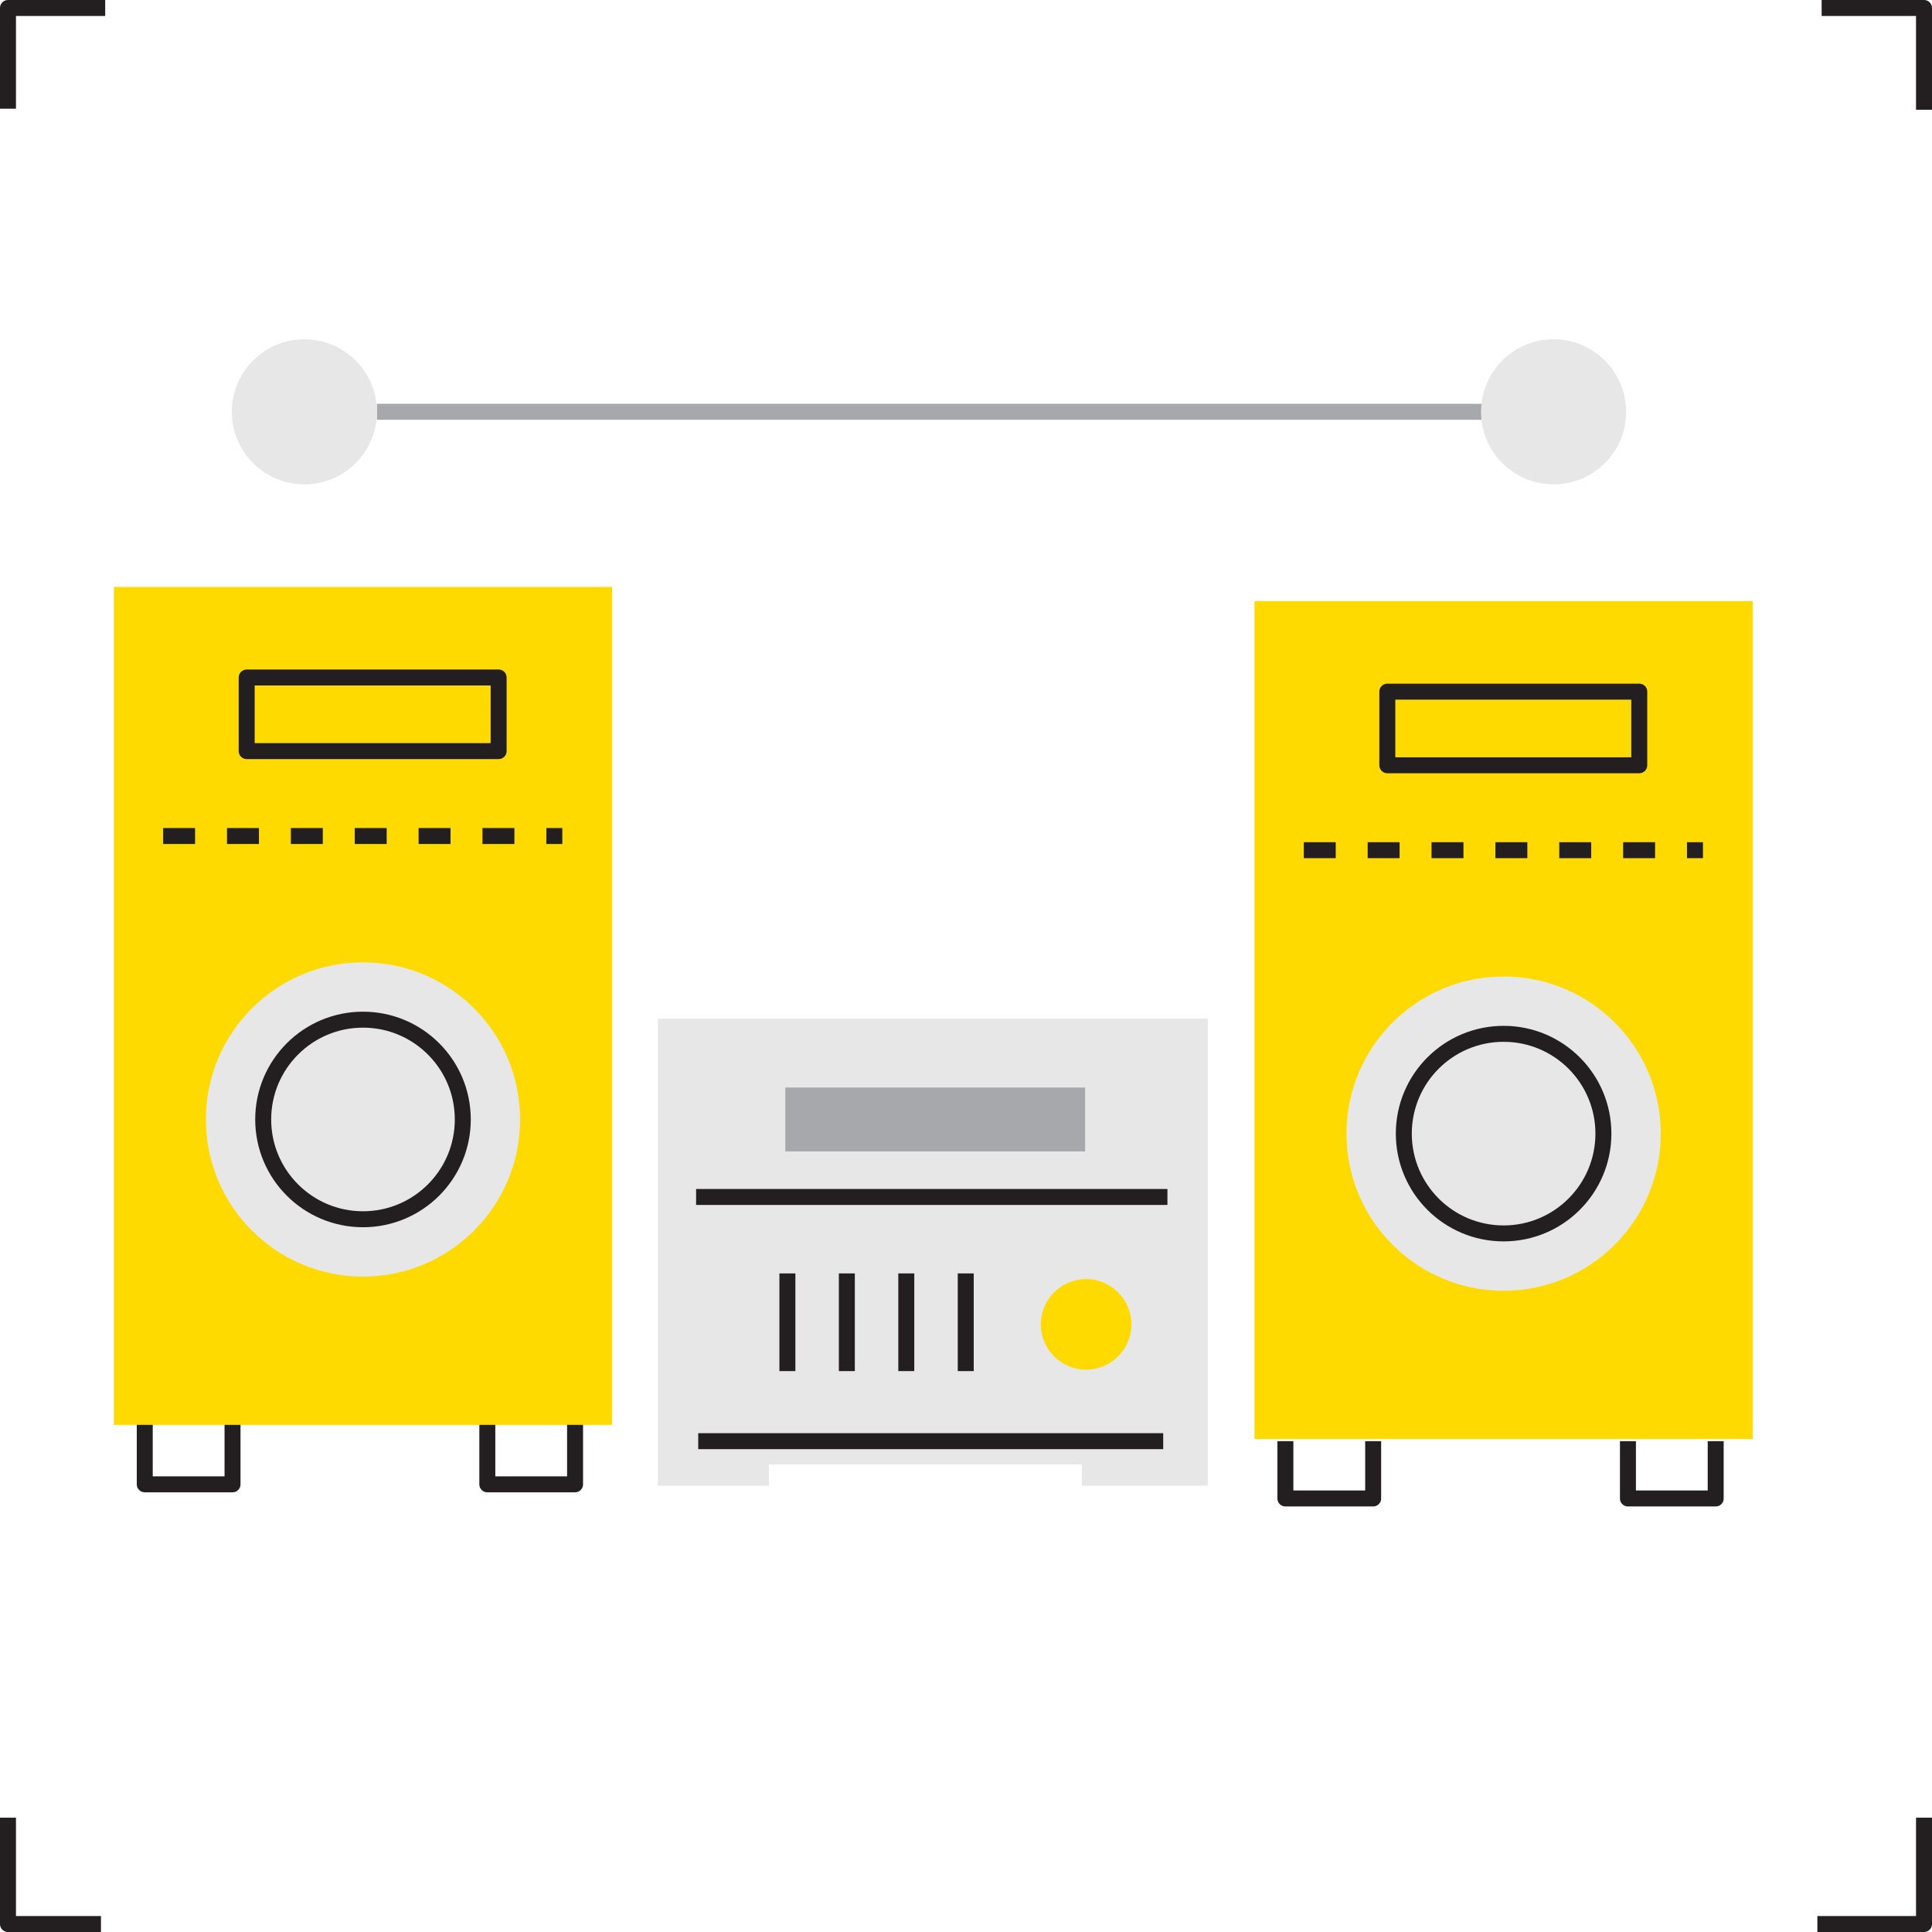 <?xml version="1.0" encoding="utf-8"?>
<!-- Generator: Adobe Illustrator 16.0.0, SVG Export Plug-In . SVG Version: 6.00 Build 0)  -->
<!DOCTYPE svg PUBLIC "-//W3C//DTD SVG 1.1//EN" "http://www.w3.org/Graphics/SVG/1.1/DTD/svg11.dtd">
<svg version="1.1" id="Layer_1" xmlns="http://www.w3.org/2000/svg" xmlns:xlink="http://www.w3.org/1999/xlink" x="0px" y="0px"
	 width="121px" height="121.001px" viewBox="0 0 121 121.001" enable-background="new 0 0 121 121.001" xml:space="preserve">
<g>
	<g>
		<polyline fill="none" stroke="#231F20" stroke-linejoin="round" points="0.5,6.807 0.5,0.5 6.588,0.5 		"/>
		<polyline fill="none" stroke="#231F20" stroke-linejoin="round" points="120.5,6.874 120.5,0.5 114.089,0.5 		"/>
		<polyline fill="none" stroke="#231F20" stroke-linejoin="round" points="0.5,113.839 0.5,120.501 6.323,120.501 		"/>
		<polyline fill="none" stroke="#231F20" stroke-linejoin="round" points="120.5,113.839 120.5,120.501 113.821,120.501 		"/>
	</g>
	<rect x="7.132" y="36.758" fill="#FEDA00" width="31.206" height="52.48"/>
	<circle fill="#E7E7E7" cx="22.734" cy="70.111" r="9.84"/>
	<circle fill="none" stroke="#231F20" stroke-linejoin="round" cx="22.734" cy="70.111" r="6.25"/>
	<line fill="none" stroke="#231F20" stroke-linejoin="round" stroke-dasharray="2" x1="10.217" y1="52.36" x2="35.218" y2="52.36"/>
	<polyline fill="none" stroke="#231F20" stroke-linejoin="round" points="9.066,89.238 9.066,92.962 14.563,92.962 14.563,89.238 	
		"/>
	<polyline fill="none" stroke="#231F20" stroke-linejoin="round" points="30.521,89.238 30.521,92.962 36.016,92.962 36.016,89.238 
			"/>
	<rect x="15.449" y="42.431" fill="none" stroke="#231F20" stroke-linejoin="round" width="15.78" height="4.61"/>
	<rect x="78.569" y="37.643" fill="#FEDA00" width="31.204" height="52.482"/>
	<circle fill="#E7E7E7" cx="94.171" cy="70.998" r="9.841"/>
	<circle fill="none" stroke="#231F20" stroke-linejoin="round" cx="94.17" cy="70.998" r="6.25"/>
	
		<line fill="none" stroke="#231F20" stroke-linejoin="round" stroke-dasharray="2" x1="81.656" y1="53.246" x2="106.655" y2="53.246"/>
	<polyline fill="none" stroke="#231F20" stroke-linejoin="round" points="80.503,90.258 80.503,93.849 86,93.849 86,90.258 	"/>
	<polyline fill="none" stroke="#231F20" stroke-linejoin="round" points="101.957,90.258 101.957,93.849 107.453,93.849 
		107.453,90.258 	"/>
	<rect x="86.887" y="43.317" fill="none" stroke="#231F20" stroke-linejoin="round" width="15.779" height="4.611"/>
	<polyline fill="#E7E7E7" points="48.162,91.721 48.162,93.05 41.204,93.05 41.204,63.796 75.643,63.796 75.643,93.05 67.754,93.05 
		67.754,91.721 	"/>
	<line fill="none" stroke="#231F20" stroke-linejoin="round" x1="43.596" y1="74.966" x2="73.116" y2="74.966"/>
	<line fill="none" stroke="#231F20" stroke-linejoin="round" x1="43.729" y1="90.258" x2="72.851" y2="90.258"/>
	<circle fill="#FEDA00" cx="68.021" cy="82.945" r="2.837"/>
	<line fill="none" stroke="#231F20" stroke-linejoin="round" x1="60.484" y1="79.754" x2="60.484" y2="85.87"/>
	<line fill="none" stroke="#231F20" stroke-linejoin="round" x1="56.761" y1="79.754" x2="56.761" y2="85.87"/>
	<line fill="none" stroke="#231F20" stroke-linejoin="round" x1="53.037" y1="79.754" x2="53.037" y2="85.87"/>
	<line fill="none" stroke="#231F20" stroke-linejoin="round" x1="49.314" y1="79.754" x2="49.314" y2="85.87"/>
	<line fill="none" stroke="#A6A8AC" stroke-width="4" stroke-linejoin="round" x1="49.182" y1="70.113" x2="67.959" y2="70.113"/>
	<line fill="none" stroke="#A6A8AC" stroke-linejoin="round" x1="23.605" y1="25.792" x2="94.156" y2="25.792"/>
	<circle fill="#E7E7E7" cx="19.062" cy="25.792" r="4.543"/>
	<circle fill="#E7E7E7" cx="97.3" cy="25.792" r="4.543"/>
</g>
<g>
</g>
<g>
</g>
<g>
</g>
<g>
</g>
<g>
</g>
<g>
</g>
</svg>
